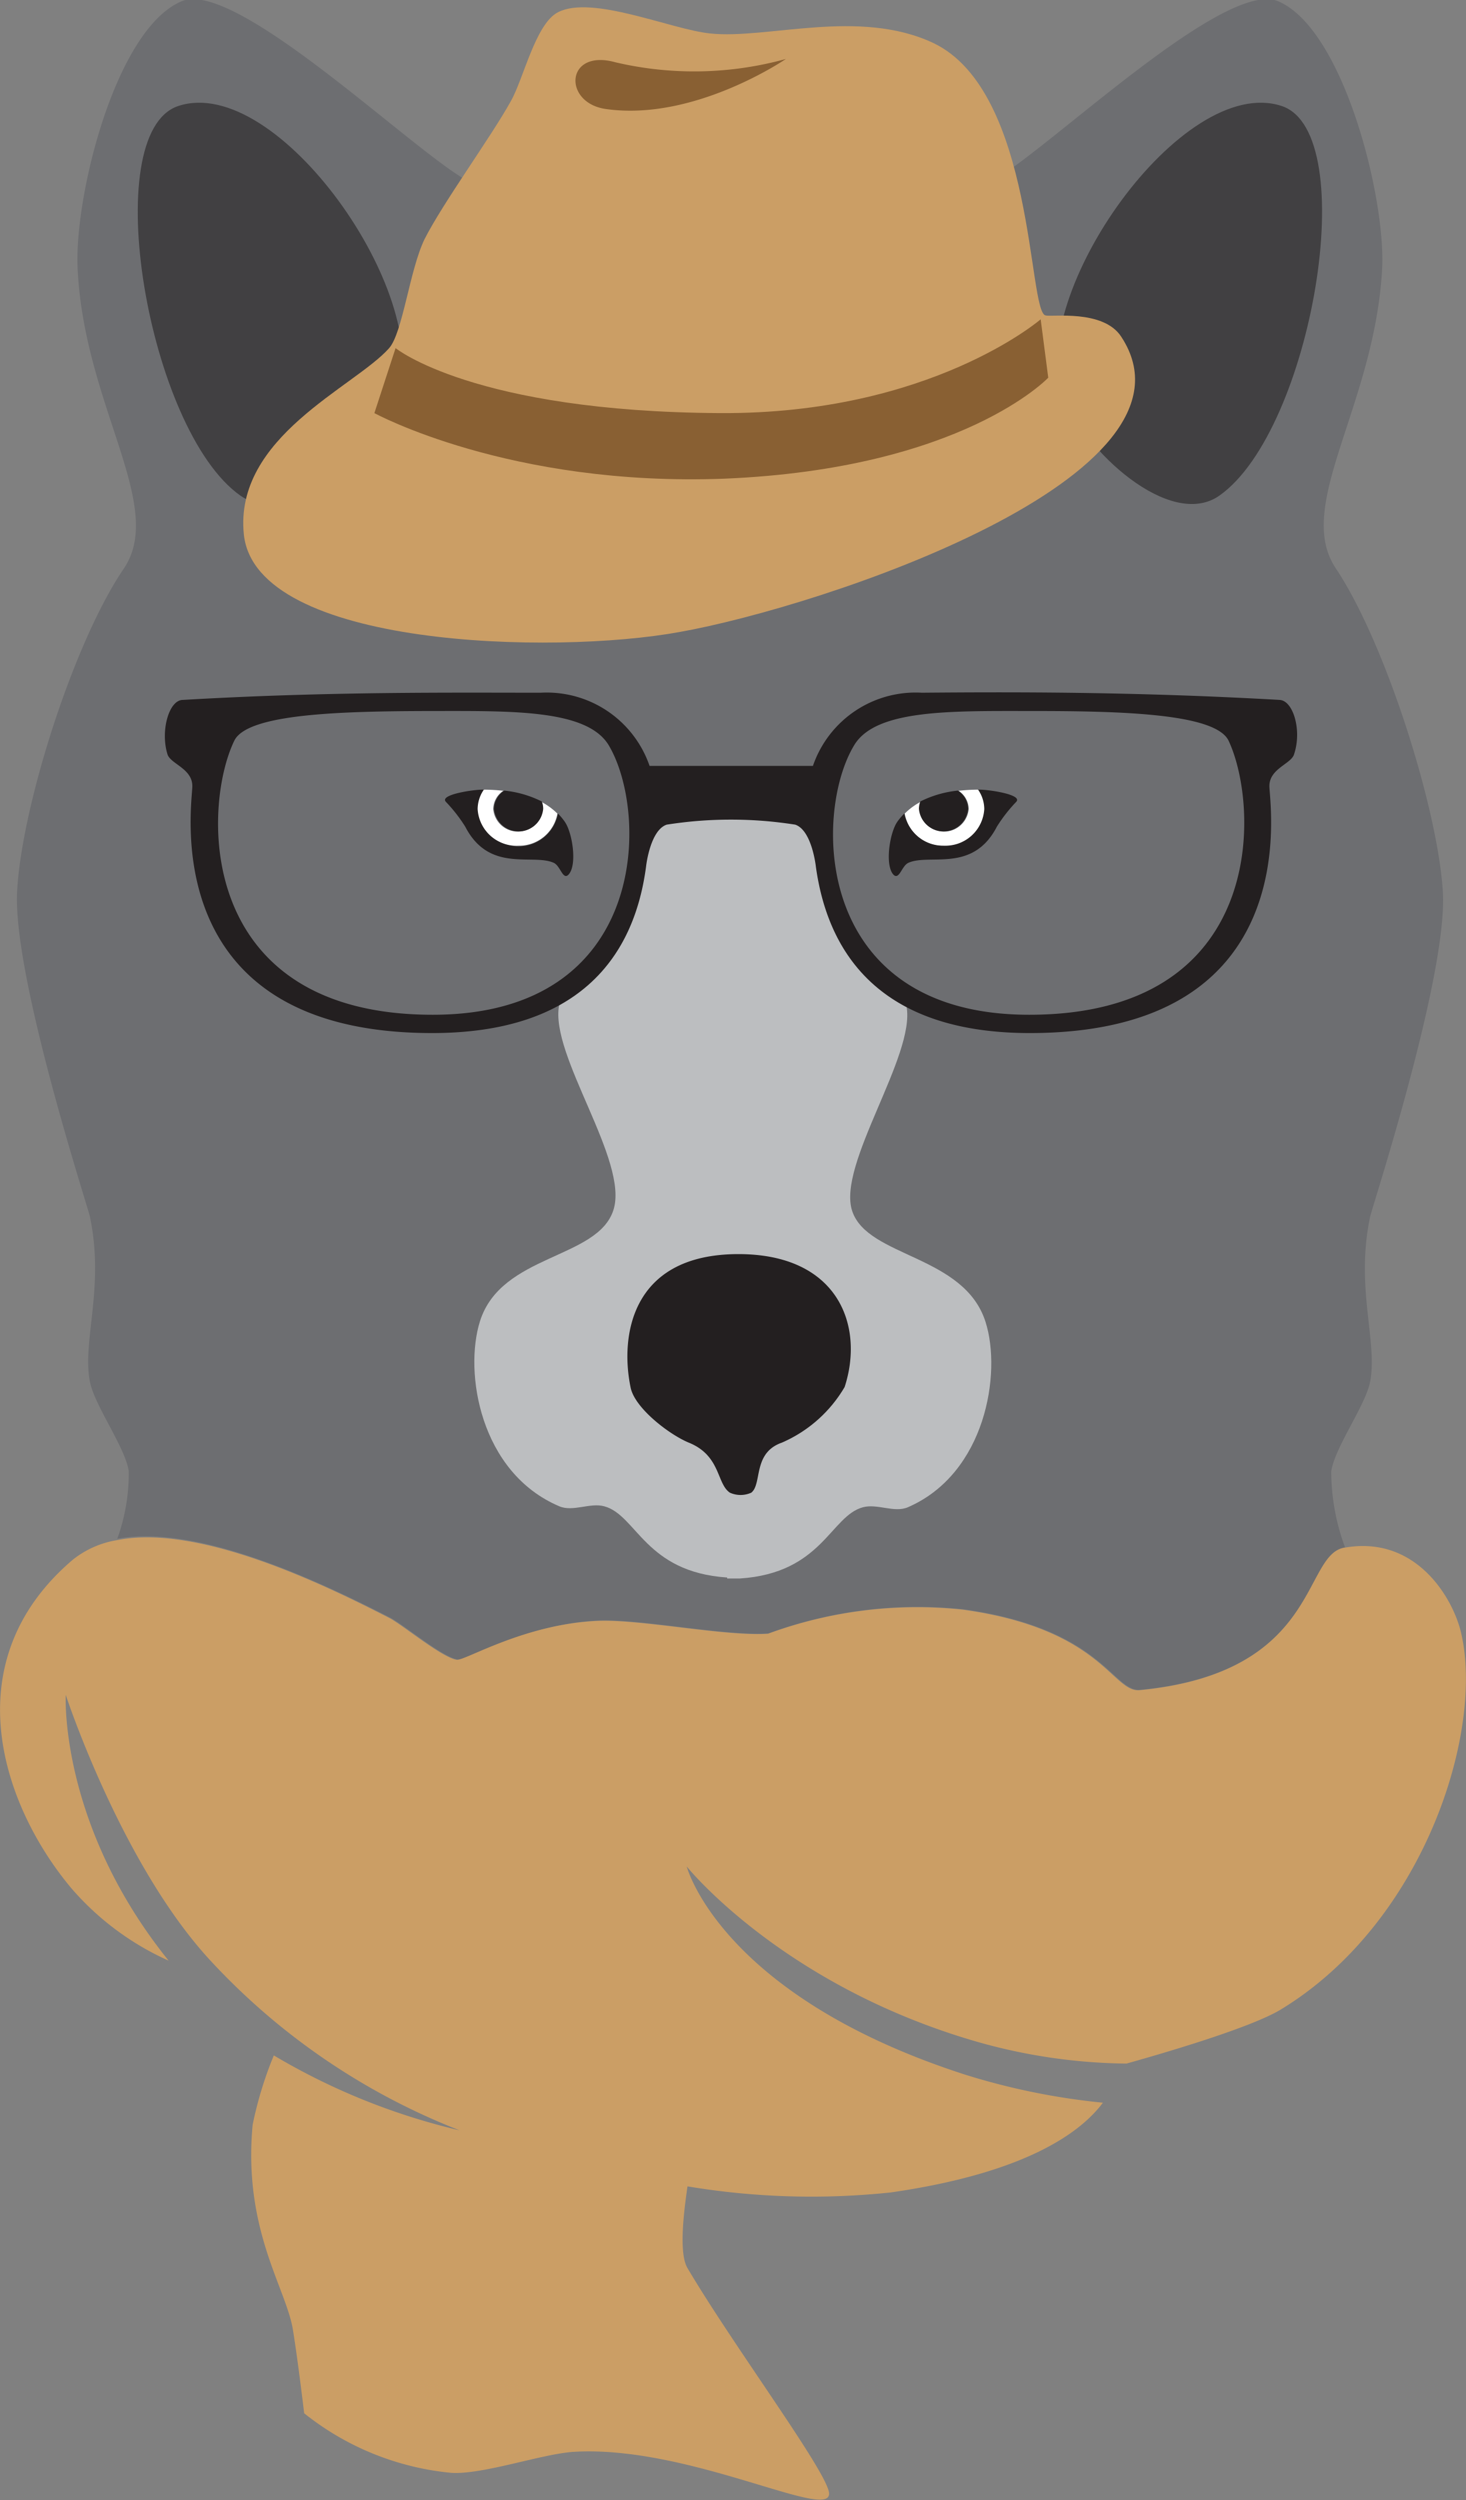 <svg id="_ÎÓÈ_1" data-name="—ÎÓÈ 1" xmlns="http://www.w3.org/2000/svg" viewBox="0 0 75.38 128.48"><rect x="0" y="0" width="75.38" height="128.48" fill="#808080" stroke="none"/><defs><style>.cls-1{fill:#6d6e71;}.cls-2{fill:#bcbec0;}.cls-3{fill:#414042;}.cls-4{fill:#cb9e65;}.cls-5{fill:#896033;}.cls-6{fill:#231f20;}.cls-7{fill:#fff;}</style></defs><path class="cls-1" d="M531.81,454.9c.68.35,2.72,2.06,3.48,2.15.5.06,3.48-1.82,7.21-2,2.2-.1,6.58.82,8.78.66a22.27,22.27,0,0,1,10-1.24c7.19,1,7.7,4.28,9.11,4.14,9.28-.89,8.36-7,10.52-7.32h0a11.31,11.31,0,0,1-.71-3.9c.18-1.24,1.76-3.38,2-4.61.4-2.08-.77-4.82,0-8.48.12-.54,4-12.43,3.74-16.7S583,404.83,580.45,401c-2.2-3.23,2-8.37,2.37-15.46.17-3.67-2-12.3-5.36-13.71-2.71-1.12-11.47,7.31-14.46,9.1s-8.4,2.57-13.72,2.58-10.67-.74-13.72-2.58-11.74-10.22-14.46-9.1c-3.4,1.41-5.53,10-5.36,13.71.32,7.08,4.57,12.22,2.37,15.46-2.58,3.79-5.25,12.22-5.48,16.58s3.62,16.16,3.74,16.7c.77,3.66-.4,6.39,0,8.48.23,1.23,1.81,3.37,2,4.61a9.9,9.9,0,0,1-.59,3.48C522,450.06,528.38,453.15,531.81,454.9Z" transform="translate(-511.75 -371.77)"/><path class="cls-2" d="M562.43,439.72c-1.09-3.47-6.06-3.32-6.86-5.71s3.28-8,2.79-10.53c-.26-1.34-1.87-1.83-3-3.86-1.87-3.25-.52-8.51-5.81-7.19l-.08,0-.16-.05c-5.29-1.32-3.94,3.94-5.81,7.19-1.17,2-2.78,2.52-3,3.86-.5,2.57,3.61,8,2.79,10.53s-5.77,2.25-6.86,5.71c-.83,2.63,0,7.78,4.08,9.51.7.3,1.58-.2,2.31,0,1.67.45,2.09,3.38,6.32,3.66v.05c.23,0,.45,0,.66,0h0c4.23-.28,4.65-3.21,6.32-3.66.74-.2,1.61.3,2.31,0C562.43,447.5,563.26,442.35,562.43,439.72Z" transform="translate(-511.75 -371.77)"/><path class="cls-3" d="M524.11,397.24c2.53,1.78,7-2.33,8.08-5.24,1.81-5.07-6.17-16.48-11.28-14.78C516.76,378.61,519.35,393.89,524.11,397.24Z" transform="translate(-511.75 -371.77)"/><path class="cls-3" d="M574.45,397.24c-2.53,1.78-7-2.33-8.08-5.24-1.82-5.07,6.17-16.48,11.29-14.78C581.8,378.61,579.21,393.89,574.45,397.24Z" transform="translate(-511.75 -371.77)"/><path class="cls-4" d="M531.76,389.66c-1.77,2-8,4.56-7.47,9.59.63,5.8,15.91,6.19,22.4,5,7.37-1.31,27.44-8,22.71-15.18-.92-1.41-3.57-1-3.89-1.09-.91-.18-.54-11.51-5.77-14-3.83-1.8-8.54-.18-11.47-.49-2-.2-6.07-2-7.83-1.09-1.16.59-1.78,3.46-2.43,4.58-1,1.81-3.49,5.22-4.43,7.08C532.81,385.65,532.46,388.86,531.76,389.66Z" transform="translate(-511.75 -371.77)"/><path class="cls-5" d="M531,393l1.09-3.34s4,3.27,16.7,3.34c10.81.06,16.47-4.82,16.47-4.82l.39,3s-4.4,4.68-16.66,5.19C537.94,396.79,531,393,531,393Z" transform="translate(-511.75 -371.77)"/><path class="cls-5" d="M552.16,374.8s-4.72,3.23-9.27,2.57c-2.21-.32-2.07-3.11.5-2.4A17.71,17.71,0,0,0,552.16,374.8Z" transform="translate(-511.75 -371.77)"/><path class="cls-6" d="M540.79,414a3.15,3.15,0,0,0-.35-.42,2.06,2.06,0,0,1-4.08-.23,1.77,1.77,0,0,1,.32-1h-.11c-.48,0-2.22.25-1.9.62a7.91,7.91,0,0,1,1,1.28c1.24,2.4,3.45,1.37,4.55,1.86.34.15.46.87.74.63C541.45,416.28,541.19,414.57,540.79,414Z" transform="translate(-511.75 -371.77)"/><path class="cls-7" d="M538.41,415.23a2,2,0,0,0,2-1.65,3.49,3.49,0,0,0-.84-.61,1,1,0,0,1,.07.38,1.27,1.27,0,0,1-2.53,0,1.14,1.14,0,0,1,.52-.94,9.66,9.66,0,0,0-1-.06,1.77,1.77,0,0,0-.32,1A2,2,0,0,0,538.41,415.23Z" transform="translate(-511.75 -371.77)"/><path class="cls-6" d="M537.15,413.34a1.27,1.27,0,0,0,2.53,0,1,1,0,0,0-.07-.38,5.53,5.53,0,0,0-1.93-.56A1.14,1.14,0,0,0,537.15,413.34Z" transform="translate(-511.75 -371.77)"/><path class="cls-6" d="M577.55,407.74c-7.49-.43-13.93-.41-18.4-.37a5.58,5.58,0,0,0-5.6,3.76h-8.4a5.59,5.59,0,0,0-5.6-3.76c-4.47,0-10.92-.07-18.4.37-.71,0-1.16,1.58-.79,2.79.15.5,1.28.73,1.28,1.64s-1.94,12.69,12.33,12.69c7.41,0,10.37-3.77,11-8.56,0,0,.2-1.86,1.06-2.15a21.23,21.23,0,0,1,6.61,0c.86.29,1.06,2.15,1.06,2.15.66,4.79,3.62,8.56,11,8.56,14.27,0,12.32-11.78,12.32-12.69s1.13-1.14,1.27-1.64C578.7,409.31,578.25,407.78,577.55,407.74ZM534,423.92c-12.2,0-11.86-10.68-10.2-14.09.68-1.38,5.45-1.51,10.08-1.52,4.15,0,8.05-.1,9.17,1.76C545.12,413.54,545.12,423.92,534,423.92Zm30.67,0c-11.11,0-11.11-10.38-9-13.85,1.11-1.86,5-1.76,9.17-1.76,4.62,0,9.4.13,10.08,1.52C576.53,413.24,576.88,423.92,564.67,423.92Z" transform="translate(-511.75 -371.77)"/><path class="cls-6" d="M557.89,414a3,3,0,0,1,.36-.42,2.06,2.06,0,0,0,4.07-.23,1.76,1.76,0,0,0-.32-1h.11c.48,0,2.22.25,1.9.62a7.91,7.91,0,0,0-1,1.28c-1.24,2.4-3.45,1.37-4.55,1.86-.34.15-.46.87-.75.63C557.23,416.28,557.49,414.57,557.89,414Z" transform="translate(-511.75 -371.77)"/><path class="cls-7" d="M560.27,415.23a2,2,0,0,1-2-1.65,3.47,3.47,0,0,1,.83-.61,1.08,1.08,0,0,0-.07.38,1.27,1.27,0,0,0,2.53,0,1.13,1.13,0,0,0-.52-.94,9.65,9.65,0,0,1,1-.06,1.76,1.76,0,0,1,.32,1A2,2,0,0,1,560.27,415.23Z" transform="translate(-511.75 -371.77)"/><path class="cls-6" d="M561.53,413.34a1.27,1.27,0,0,1-2.53,0,1.08,1.08,0,0,1,.07-.38,5.55,5.55,0,0,1,1.93-.56A1.13,1.13,0,0,1,561.53,413.34Z" transform="translate(-511.75 -371.77)"/><path class="cls-6" d="M549.28,448.48c-.69-.46-.46-1.9-2.11-2.57-1-.41-2.81-1.79-3-2.86-.53-2.58,0-6.83,5.55-6.83,5.15,0,6.48,3.7,5.46,6.83a6.93,6.93,0,0,1-3.23,2.86c-1.51.53-1,2.12-1.57,2.57A1.33,1.33,0,0,1,549.28,448.48Z" transform="translate(-511.75 -371.77)"/><path class="cls-4" d="M586.87,455.65c-.43-1.79-2.33-5-6-4.34-2.16.37-1.24,6.43-10.52,7.32-1.41.13-1.92-3.15-9.11-4.14a22.27,22.27,0,0,0-10,1.24c-2.2.15-6.58-.76-8.78-.66-3.73.17-6.71,2-7.21,2-.75-.09-2.8-1.8-3.48-2.15-3.42-1.76-9.82-4.84-14-4a4.9,4.9,0,0,0-2.27,1c-6.16,5.23-3.66,12.62-.08,16.89a14.35,14.35,0,0,0,5,3.72c-5.64-7-5.29-13.66-5.29-13.66s2.82,8.61,7.37,13.58a34.54,34.54,0,0,0,12.88,8.8,33.78,33.78,0,0,1-9.55-3.85,19.42,19.42,0,0,0-1.09,3.57c-.5,5.38,1.72,8.38,2.07,10.52.26,1.59.58,4.3.58,4.3a14.27,14.27,0,0,0,7.54,3.06c1.61.12,4.76-1,6.37-1.08,5.88-.33,13.1,3.56,13.08,2.15,0-1-4.89-7.54-7.28-11.59-.45-.76-.2-2.8,0-4.2a38.72,38.72,0,0,0,10.47.31c6.92-1,9.74-3.07,10.89-4.61a35.26,35.26,0,0,1-7.08-1.44c-12.59-4.06-14.32-10.7-14.32-10.7s4.9,6.11,14.9,9a29,29,0,0,0,7.71,1.13c1.47-.41,6.33-1.8,7.94-2.78C585,470.55,588.08,460.73,586.87,455.65Z" transform="translate(-511.75 -371.77)"/></svg>
